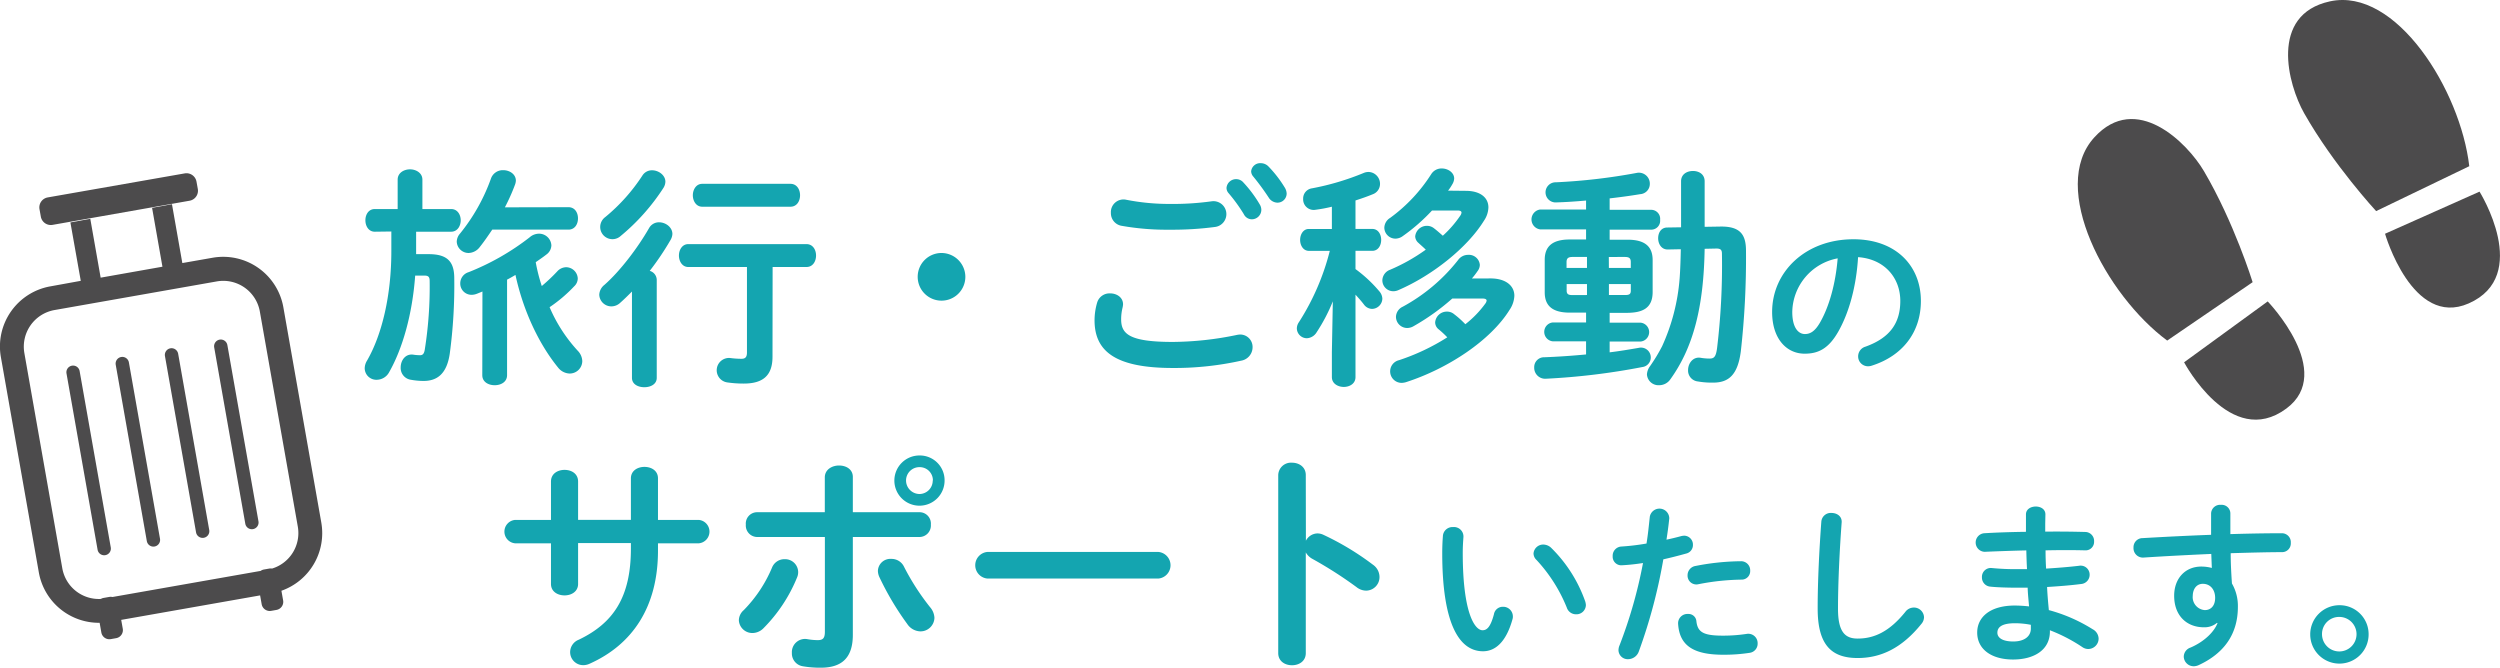 <svg xmlns="http://www.w3.org/2000/svg" viewBox="0 0 685.01 182.91"><defs><style>.a{fill:#4c4b4c;}.b{fill:#14a5b0;}</style></defs><path class="a" d="M64.61,104.66l37.51-6.61a2.78,2.78,0,0,0,2.26-3.23l-.36-2a2.79,2.79,0,0,0-3.22-2.26L63.28,97.14A2.78,2.78,0,0,0,61,100.36l.36,2A2.78,2.78,0,0,0,64.61,104.66Z" transform="translate(-50.18 -43.05)"/><path class="a" d="M108.45,113.67l-8.31,1.46L97.3,99l-5.45,1,2.84,16.13-16.93,3L74.92,103l-5.45,1L72.31,120,64,121.51a16.73,16.73,0,0,0-13.58,19.38l10.4,59a16.73,16.73,0,0,0,16.66,13.81l.47,2.66a2.23,2.23,0,0,0,2.59,1.81l1.47-.26a2.24,2.24,0,0,0,1.81-2.59l-.43-2.42,38.06-6.71.43,2.42a2.25,2.25,0,0,0,2.59,1.82l1.47-.26a2.25,2.25,0,0,0,1.82-2.6l-.47-2.65a16.74,16.74,0,0,0,10.93-18.68l-10.39-58.95A16.74,16.74,0,0,0,108.45,113.67Zm23.33,73.67a10.17,10.17,0,0,1-7.06,11.5,2.16,2.16,0,0,0-.76,0l-1.47.26a2.15,2.15,0,0,0-.89.38L81,206.63a2.43,2.43,0,0,0-1,0l-1.47.26a2.09,2.09,0,0,0-.71.27,10.17,10.17,0,0,1-10.57-8.4l-10.4-59A10.19,10.19,0,0,1,65.14,128l44.44-7.84a10.18,10.18,0,0,1,11.8,8.26Z" transform="translate(-50.18 -43.05)"/><path class="a" d="M69.89,143.25a1.83,1.83,0,0,0-1.49,2.12l8.52,48.31a1.83,1.83,0,0,0,3.61-.64L72,144.74A1.82,1.82,0,0,0,69.89,143.25Z" transform="translate(-50.18 -43.05)"/><path class="a" d="M83.38,140.87A1.84,1.84,0,0,0,81.89,143l8.52,48.31a1.83,1.83,0,1,0,3.61-.64l-8.52-48.3A1.83,1.83,0,0,0,83.38,140.87Z" transform="translate(-50.18 -43.05)"/><path class="a" d="M96.87,138.49a1.84,1.84,0,0,0-1.49,2.13l8.52,48.3a1.83,1.83,0,1,0,3.61-.64L99,140A1.84,1.84,0,0,0,96.87,138.49Z" transform="translate(-50.18 -43.05)"/><path class="a" d="M110.36,136.11a1.84,1.84,0,0,0-1.49,2.13l8.52,48.3a1.82,1.82,0,0,0,2.12,1.49A1.84,1.84,0,0,0,121,185.9l-8.52-48.3A1.84,1.84,0,0,0,110.36,136.11Z" transform="translate(-50.18 -43.05)"/><path class="a" d="M624,80.73c-12.49,13.75,3.25,43.21,20,55.64l23.41-16S662.35,104,654.05,89.91C649.52,82.21,635.48,68.07,624,80.73Z" transform="translate(-50.18 -43.05)"/><path class="a" d="M648.63,142.32s12.73,24,28,12.69c13.57-10-5.09-29.37-5.09-29.37Z" transform="translate(-50.18 -43.05)"/><path class="a" d="M688.6,43.42c-16.72,3.64-11.49,22.86-7.08,30.64,8.07,14.25,19.73,26.83,19.73,26.83l25.52-12.3C724.39,67.85,706.75,39.48,688.6,43.42Z" transform="translate(-50.18 -43.05)"/><path class="a" d="M703.69,107.1s7.46,25.86,22.89,19.1c17.41-7.63,3-30.64,3-30.64Z" transform="translate(-50.18 -43.05)"/><path class="b" d="M152.87,106.54c-1.67,0-2.57-1.53-2.57-3.13s.9-3.08,2.57-3.08h6.27V92.27c0-1.86,1.73-2.82,3.39-2.82s3.39,1,3.39,2.82v8.06h7.88c1.72,0,2.62,1.54,2.62,3.08s-.9,3.13-2.62,3.13h-9.6v6.15h3.45c5.06,0,7,2,7,6.59A140.55,140.55,0,0,1,173.41,140c-.83,5.57-3.52,7.43-7.17,7.43a19.37,19.37,0,0,1-3.45-.32,3.26,3.26,0,0,1-2.82-3.4c0-1.92,1.34-3.9,3.65-3.45a13.31,13.31,0,0,0,1.66.12c.71,0,1.09-.38,1.28-1.47a109.9,109.9,0,0,0,1.35-18.82c0-1.15-.32-1.53-1.47-1.53h-2.5c-.77,10.62-3.46,20-7.11,26.43a3.9,3.9,0,0,1-3.39,2.12,3.19,3.19,0,0,1-3.33-3.14,4.14,4.14,0,0,1,.64-2.11c4.1-7.11,6.66-17.86,6.66-30v-5.38Zm53.06-6.72c1.79,0,2.62,1.54,2.62,3.07s-.83,3.08-2.62,3.08H185.06c-1.09,1.6-2.17,3.2-3.39,4.73a4,4,0,0,1-3.07,1.67,3.25,3.25,0,0,1-3.27-3.08,3.5,3.5,0,0,1,.9-2.24,51.26,51.26,0,0,0,8.45-15,3.44,3.44,0,0,1,3.39-2.37c1.73,0,3.46,1.09,3.46,2.88a3.74,3.74,0,0,1-.26,1.16,54.2,54.2,0,0,1-2.75,6.14Zm-23.56,23.11c-.51.19-1.08.45-1.6.64a3.91,3.91,0,0,1-1.4.26,3.09,3.09,0,0,1-3.08-3.14,3.21,3.21,0,0,1,2.31-3.07,67.75,67.75,0,0,0,16.7-9.54,3.93,3.93,0,0,1,2.56-1,3.38,3.38,0,0,1,3.4,3.2,3.21,3.21,0,0,1-1.35,2.5c-.89.7-1.92,1.4-2.94,2.11a47,47,0,0,0,1.66,6.53,48.84,48.84,0,0,0,4.23-4,3.37,3.37,0,0,1,2.43-1.15,3.23,3.23,0,0,1,3.2,3.07,3,3,0,0,1-1,2.18,39.42,39.42,0,0,1-6.72,5.7,41.93,41.93,0,0,0,7.68,11.9,4.28,4.28,0,0,1,1.28,2.88,3.45,3.45,0,0,1-3.52,3.4,4.2,4.2,0,0,1-3.14-1.67c-5.25-6.46-9.53-15.55-11.65-25.35-.76.45-1.53.9-2.3,1.29v26.18c0,1.85-1.66,2.75-3.39,2.75s-3.4-.9-3.4-2.75Z" transform="translate(-50.18 -43.05)"/><path class="b" d="M223.34,122.93c-1.09,1.09-2.11,2.11-3.2,3.07a3.55,3.55,0,0,1-2.43,1,3.32,3.32,0,0,1-3.33-3.2,3.65,3.65,0,0,1,1.41-2.69c4.16-3.65,9-9.92,12.23-15.55a3.1,3.1,0,0,1,2.75-1.6c1.79,0,3.65,1.34,3.65,3.2a3.55,3.55,0,0,1-.52,1.66,74.92,74.92,0,0,1-5.69,8.45,2.6,2.6,0,0,1,1.92,2.44v26.88c0,1.73-1.67,2.56-3.4,2.56s-3.39-.83-3.39-2.56Zm5.51-33.22c1.79,0,3.65,1.34,3.65,3.13a3.39,3.39,0,0,1-.52,1.67,57.52,57.52,0,0,1-11.71,13.18,3.35,3.35,0,0,1-5.63-2.56,3.39,3.39,0,0,1,1.41-2.62,50.14,50.14,0,0,0,10.17-11.39A3.07,3.07,0,0,1,228.85,89.71Zm33,51.08c0,5.12-2.56,7.36-7.88,7.36a31.21,31.21,0,0,1-4.54-.32,3.36,3.36,0,0,1,1-6.66,23.84,23.84,0,0,0,2.94.19c1,0,1.48-.44,1.48-1.72V116.21H238.77c-1.67,0-2.56-1.6-2.56-3.14s.89-3.13,2.56-3.13h32.39c1.73,0,2.62,1.53,2.62,3.13s-.89,3.14-2.62,3.14h-9.28Zm-19.27-41.1c-1.66,0-2.56-1.6-2.56-3.13s.9-3.14,2.56-3.14h24.2c1.72,0,2.62,1.54,2.62,3.14s-.9,3.13-2.62,3.13Z" transform="translate(-50.18 -43.05)"/><path class="b" d="M314.69,118.9a6.53,6.53,0,1,1-6.53-6.53A6.56,6.56,0,0,1,314.69,118.9Z" transform="translate(-50.18 -43.05)"/><path class="b" d="M350.09,130.8a17.36,17.36,0,0,1,.7-4.8,3.54,3.54,0,0,1,3.59-2.56c1.79,0,3.52,1.09,3.52,3a5.46,5.46,0,0,1-.13.89,13.47,13.47,0,0,0-.39,3.2c0,4,2.18,6.21,14.15,6.21A88.33,88.33,0,0,0,389,134.84a5.7,5.7,0,0,1,1-.13,3.4,3.4,0,0,1,3.39,3.52,3.75,3.75,0,0,1-3.13,3.65,84.45,84.45,0,0,1-18.76,2C356.1,143.86,350.09,139.51,350.09,130.8Zm20.54-31.87a77.59,77.59,0,0,0,11.46-.71,3.54,3.54,0,0,1,1.15,7,88.92,88.92,0,0,1-12.54.77,70.8,70.8,0,0,1-13.32-1.09,3.51,3.51,0,0,1-2.81-3.52,3.46,3.46,0,0,1,4.22-3.59A60.93,60.93,0,0,0,370.63,98.93Zm15.62-4.42a2.62,2.62,0,0,1,2.69-2.37,2.56,2.56,0,0,1,1.92.9,33.67,33.67,0,0,1,4.48,6,2.87,2.87,0,0,1,.45,1.54,2.62,2.62,0,0,1-2.62,2.56,2.46,2.46,0,0,1-2.18-1.41,44.84,44.84,0,0,0-4.23-5.82A2.16,2.16,0,0,1,386.25,94.51ZM393,90a2.49,2.49,0,0,1,2.62-2.24,2.94,2.94,0,0,1,2.11.89,32.15,32.15,0,0,1,4.42,5.7,3.41,3.41,0,0,1,.58,1.73,2.52,2.52,0,0,1-2.56,2.5,2.9,2.9,0,0,1-2.37-1.41,67.63,67.63,0,0,0-4.23-5.76A2.24,2.24,0,0,1,393,90Z" transform="translate(-50.18 -43.05)"/><path class="b" d="M415.38,125.62a47.83,47.83,0,0,1-4.42,8.45,3.34,3.34,0,0,1-2.69,1.66,2.76,2.76,0,0,1-2.75-2.69,3.09,3.09,0,0,1,.58-1.73,66.07,66.07,0,0,0,8.45-19.52h-5.7c-1.6,0-2.43-1.53-2.43-3s.83-3,2.37-3h6.33V99.69a39.44,39.44,0,0,1-4.48.84,2.89,2.89,0,0,1-3.39-3,2.81,2.81,0,0,1,2.43-2.88,71.47,71.47,0,0,0,14.21-4.23,3.4,3.4,0,0,1,1.35-.25,3.25,3.25,0,0,1,3.07,3.32,3,3,0,0,1-1.92,2.76c-1.54.64-3.2,1.21-4.8,1.73v7.8h4.61c1.6,0,2.43,1.48,2.43,3s-.83,3-2.43,3h-4.61v5a37,37,0,0,1,6.53,6.09,3.27,3.27,0,0,1,.83,2,2.89,2.89,0,0,1-2.82,2.82,2.84,2.84,0,0,1-2.24-1.22c-.64-.83-1.41-1.72-2.3-2.68v22.59c0,1.79-1.6,2.69-3.2,2.69s-3.27-.9-3.27-2.69v-6.91ZM451.8,95.34c4,0,6.21,1.86,6.21,4.55a6.79,6.79,0,0,1-1.22,3.64c-4.54,7.37-14.14,15-23.42,19a3.36,3.36,0,0,1-1.48.32,3,3,0,0,1-2.94-3,3.17,3.17,0,0,1,2.11-2.88,50.62,50.62,0,0,0,9.79-5.51c-.7-.7-1.4-1.28-2-1.85a2.44,2.44,0,0,1-.9-1.8,3.21,3.21,0,0,1,3.2-2.88,3.07,3.07,0,0,1,2,.71c.84.64,1.61,1.34,2.37,2a30.3,30.3,0,0,0,4.74-5.44,1.84,1.84,0,0,0,.38-.89c0-.39-.38-.58-1.08-.58h-7a51,51,0,0,1-8,7,3.48,3.48,0,0,1-2,.71,3.06,3.06,0,0,1-3.07-3,3.26,3.26,0,0,1,1.6-2.69,44,44,0,0,0,11.26-12,3.34,3.34,0,0,1,2.88-1.54c1.73,0,3.4,1.15,3.4,2.75a3.34,3.34,0,0,1-.52,1.6,13.3,13.3,0,0,1-1.15,1.73Zm6.79,24c4.16,0,6.53,2,6.53,4.74a7.32,7.32,0,0,1-1.29,3.84c-5.18,8.39-16.89,16.13-28.42,19.85a4.59,4.59,0,0,1-1.21.19,3.15,3.15,0,0,1-.71-6.21,59,59,0,0,0,13.25-6.27,25.59,25.59,0,0,0-2.43-2.25,2.42,2.42,0,0,1-.89-1.85,3.21,3.21,0,0,1,3.2-2.95,3,3,0,0,1,2,.71,25.36,25.36,0,0,1,3.07,2.75,28.21,28.21,0,0,0,5.51-5.7,1.79,1.79,0,0,0,.32-.76c0-.39-.39-.58-1.15-.58h-8.26a61.72,61.72,0,0,1-10.56,7.55,3.47,3.47,0,0,1-1.8.52,3.08,3.08,0,0,1-3.07-3.08,3.17,3.17,0,0,1,1.86-2.75,48.88,48.88,0,0,0,15.17-12.8,3.35,3.35,0,0,1,2.75-1.41,3,3,0,0,1,3.2,2.75,2.9,2.9,0,0,1-.64,1.73,20.45,20.45,0,0,1-1.54,2Z" transform="translate(-50.18 -43.05)"/><path class="b" d="M484.77,105.9H472.16a2.75,2.75,0,0,1,0-5.44h12.61V98c-2.82.25-5.57.44-8.13.51a2.76,2.76,0,1,1-.13-5.51,161.08,161.08,0,0,0,22.08-2.56,3,3,0,0,1,3.65,3,2.81,2.81,0,0,1-2.62,2.81c-2.69.45-5.51.83-8.39,1.16v3.13h11.46a2.47,2.47,0,0,1,2.37,2.75,2.44,2.44,0,0,1-2.37,2.69H491.23v2.75h4.93c4.8,0,6.85,1.93,6.85,5.57v8.9c-.06,4.42-2.94,5.51-6.85,5.57h-4.93v2.69h8.45a2.6,2.6,0,0,1,0,5.18h-8.45v2.95c2.69-.32,5.31-.77,7.94-1.22A2.69,2.69,0,0,1,502.5,141a2.64,2.64,0,0,1-2.31,2.62,186.15,186.15,0,0,1-26.56,3.21,3,3,0,0,1-3.07-3.08,2.7,2.7,0,0,1,2.81-2.81c3.46-.13,7.43-.39,11.4-.77v-3.59h-9.09a2.6,2.6,0,0,1,0-5.18h9.09v-2.69h-4.48c-4.8,0-6.85-1.92-6.85-5.57v-8.9c0-3.64,2.05-5.57,6.85-5.57h4.48Zm.25,10.56v-3h-4c-1.21,0-1.6.44-1.6,1.4v1.6Zm0,7.43v-3h-5.57v1.79c0,1.09.64,1.22,1.6,1.22Zm6-7.43h6v-1.6c0-1-.38-1.4-1.6-1.4H491Zm4.41,7.43c1.22,0,1.6-.26,1.6-1.22v-1.79h-6v3Zm21.83-12.67c-.26,16.06-3.14,27.07-9.41,35.78a3.71,3.71,0,0,1-3.07,1.6,3.16,3.16,0,0,1-3.33-2.95,4.12,4.12,0,0,1,.83-2.24,47.61,47.61,0,0,0,3.33-5.5,54.76,54.76,0,0,0,4.8-18.63c.19-2.62.26-5.25.32-7.94l-3.52.07c-1.79.06-2.69-1.54-2.69-3.08s.83-2.94,2.5-2.94l3.78-.06V92.72c0-1.92,1.6-2.82,3.26-2.82s3.2.9,3.2,2.82V105.2l4.23-.07c5.69-.12,7.1,2.37,7.1,6.66a228.31,228.31,0,0,1-1.41,27.46c-.83,6.53-3.33,8.64-7.61,8.64a22.54,22.54,0,0,1-4.17-.32,3,3,0,0,1-2.68-3.13c0-1.86,1.4-3.78,3.58-3.33a14.93,14.93,0,0,0,2.3.19c1.22,0,1.73-.45,2.05-2.75A189.83,189.83,0,0,0,522,112.62c0-1.08-.32-1.47-1.53-1.47Z" transform="translate(-50.18 -43.05)"/><path class="b" d="M535.75,128.53c0-10.94,9.08-19.92,22.28-19.92,11.71,0,18.48,7.34,18.48,16.9,0,8.69-5.14,15.07-13.39,17.71a3.28,3.28,0,0,1-1.11.19,2.69,2.69,0,0,1-2.69-2.73,2.76,2.76,0,0,1,2-2.64c6.82-2.45,9.55-6.58,9.55-12.53,0-6.29-4.27-11.48-11.57-12-.48,8-2.45,15.17-5.42,20.4-2.64,4.65-5.47,6.05-9.17,6.05C539.83,140,535.75,136,535.75,128.53Zm5.52,0c0,4.42,1.73,6.05,3.46,6.05,1.49,0,2.78-.77,4.18-3.22,2.44-4.27,4.22-10.46,4.8-17.52A15.21,15.21,0,0,0,541.27,128.53Z" transform="translate(-50.18 -43.05)"/><path class="b" d="M208.58,203.05c0,2.12-1.86,3.14-3.71,3.14s-3.72-1-3.72-3.14V191.92H191.3a3.22,3.22,0,0,1,0-6.41h9.85V175c0-2.18,1.86-3.2,3.72-3.2s3.71,1,3.71,3.2v10.49h14.47V174.12c0-2.11,1.85-3.14,3.71-3.14s3.71,1,3.71,3.14v11.39h11.2a3.22,3.22,0,0,1,0,6.41h-11.2v2c0,15.55-7.1,25.8-18.75,31a4.21,4.21,0,0,1-1.73.39,3.59,3.59,0,0,1-3.59-3.59,3.68,3.68,0,0,1,2.37-3.39c9.48-4.54,14.28-11.65,14.28-25v-1.47H208.58Z" transform="translate(-50.18 -43.05)"/><path class="b" d="M265.17,196.27a3.58,3.58,0,0,1,3.71,3.45,3.66,3.66,0,0,1-.32,1.6,42.4,42.4,0,0,1-9.15,13.83,4.28,4.28,0,0,1-3,1.35,3.7,3.7,0,0,1-3.78-3.46,3.76,3.76,0,0,1,1.35-2.82,37.07,37.07,0,0,0,7.74-11.65A3.65,3.65,0,0,1,265.17,196.27ZM283.86,217c0,6.46-3.2,9-8.77,9a27.73,27.73,0,0,1-4.93-.39,3.55,3.55,0,0,1-3-3.64,3.61,3.61,0,0,1,4.29-3.78,17.08,17.08,0,0,0,2.75.26c1.41,0,2-.45,2-2.31V190.19H257.61a3.15,3.15,0,0,1-3.07-3.4,3.11,3.11,0,0,1,3.07-3.39h18.57v-9.54c0-2.17,2-3.26,3.9-3.26s3.78,1,3.78,3.14v9.66h18.31a3.11,3.11,0,0,1,3.07,3.39,3.15,3.15,0,0,1-3.07,3.4H283.86ZM305,209.39a4.8,4.8,0,0,1,1.22,2.94,3.83,3.83,0,0,1-3.84,3.72,4.45,4.45,0,0,1-3.59-2,78.34,78.34,0,0,1-7.68-12.93,4.23,4.23,0,0,1-.38-1.66,3.41,3.41,0,0,1,3.65-3.27,3.78,3.78,0,0,1,3.52,2.18A65.84,65.84,0,0,0,305,209.39Zm4-34.69a6.88,6.88,0,1,1-6.85-6.85A6.79,6.79,0,0,1,309,174.7Zm-3.2,0a3.61,3.61,0,0,0-3.65-3.65,3.66,3.66,0,0,0-3.71,3.65,3.72,3.72,0,0,0,3.71,3.71A3.66,3.66,0,0,0,305.75,174.7Z" transform="translate(-50.18 -43.05)"/><path class="b" d="M367.52,194.28a3.66,3.66,0,0,1,0,7.3H320.79a3.66,3.66,0,0,1,0-7.3Z" transform="translate(-50.18 -43.05)"/><path class="b" d="M408,191.21a3.65,3.65,0,0,1,3.14-2,3.86,3.86,0,0,1,1.66.38,75.14,75.14,0,0,1,13.57,8.19,4.13,4.13,0,0,1,1.8,3.33,3.72,3.72,0,0,1-3.65,3.78,4.33,4.33,0,0,1-2.69-1,111.87,111.87,0,0,0-12-7.68,4.62,4.62,0,0,1-1.86-1.8v27.59c0,2.24-1.86,3.33-3.78,3.33s-3.77-1.09-3.77-3.33V173.22a3.5,3.5,0,0,1,3.77-3.39c1.92,0,3.78,1.15,3.78,3.39Z" transform="translate(-50.18 -43.05)"/><path class="b" d="M448.34,187.47a2.59,2.59,0,0,1,2.83,2.69c-.1,1.48-.19,2.64-.19,4.37,0,16.8,3.4,21.21,5.42,21.21,1.15,0,2.16-.77,3.12-4.36a2.46,2.46,0,0,1,2.45-2.07,2.65,2.65,0,0,1,2.74,2.59,2.31,2.31,0,0,1-.1.82c-1.78,6.43-4.85,8.78-8.07,8.78-7,0-11.18-8.59-11.18-26.83,0-2.21.1-3.65.19-4.9A2.64,2.64,0,0,1,448.34,187.47Zm36.19,20.35a4.4,4.4,0,0,1,.19,1,2.59,2.59,0,0,1-2.68,2.55,2.65,2.65,0,0,1-2.55-1.83,42.55,42.55,0,0,0-8.3-13.06,2.49,2.49,0,0,1-.82-1.77,2.66,2.66,0,0,1,2.74-2.45,3.18,3.18,0,0,1,2.11.91A38.54,38.54,0,0,1,484.53,207.82Z" transform="translate(-50.18 -43.05)"/><path class="b" d="M494.7,197.93a2.36,2.36,0,0,1-2.64-2.49,2.52,2.52,0,0,1,2.45-2.64,63.18,63.18,0,0,0,6.82-.82c.43-2.64.62-4.75.91-7.39a2.69,2.69,0,0,1,5.33.48c-.24,2.3-.48,4-.77,5.85,1.35-.28,2.74-.62,4.13-1a4.43,4.43,0,0,1,.72-.09,2.44,2.44,0,0,1,2.4,2.54,2.38,2.38,0,0,1-1.87,2.36c-2.21.62-4.32,1.15-6.24,1.58a145.84,145.84,0,0,1-6.72,25.25,3.16,3.16,0,0,1-2.93,2.11,2.53,2.53,0,0,1-2.64-2.45,3.42,3.42,0,0,1,.29-1.34,127.72,127.72,0,0,0,6.43-22.56C498.3,197.65,496.38,197.84,494.7,197.93Zm18,13.35a2.16,2.16,0,0,1,2.3,2c.34,3.08,2.06,3.94,7.3,3.94a42.88,42.88,0,0,0,6.48-.48,2.57,2.57,0,0,1,3,2.64,2.52,2.52,0,0,1-2.21,2.55,45.8,45.8,0,0,1-7.2.52c-8.25,0-12-2.54-12.38-8.45A2.55,2.55,0,0,1,512.71,211.28Zm14.45-14.45a2.49,2.49,0,0,1,2.59,2.59,2.34,2.34,0,0,1-2.45,2.45,64.94,64.94,0,0,0-11.71,1.25,2.41,2.41,0,0,1-3-2.45,2.58,2.58,0,0,1,2.21-2.55A67,67,0,0,1,527.16,196.83Z" transform="translate(-50.18 -43.05)"/><path class="b" d="M549.23,186a2.59,2.59,0,0,1,2.79-2.4c1.48,0,2.93.91,2.78,2.64-.53,7.11-1,16.23-1,23.62,0,6.43,2,8.16,5.38,8.16,4.46,0,8.64-1.83,13.06-7.3a2.91,2.91,0,0,1,2.3-1.2,2.77,2.77,0,0,1,2.83,2.64,2.86,2.86,0,0,1-.67,1.78c-5.47,6.82-11.28,9.41-17.52,9.41-7.15,0-10.95-3.55-10.95-13.54C548.22,202.16,548.71,193,549.23,186Z" transform="translate(-50.18 -43.05)"/><path class="b" d="M610.58,186.51v2.21c3.84-.05,7.63,0,10.94.09a2.46,2.46,0,0,1,2.45,2.6,2.33,2.33,0,0,1-2.45,2.44c-3.21-.09-7-.09-10.85,0,0,1.69.05,3.37.15,5,3.17-.2,6.24-.44,9-.77a2.46,2.46,0,0,1,2.93,2.45,2.53,2.53,0,0,1-2.35,2.54c-2.93.38-6.1.62-9.31.82.09,2.11.28,4.22.48,6.33a43.85,43.85,0,0,1,12,5.24,3,3,0,0,1,1.64,2.59,2.87,2.87,0,0,1-2.83,2.83,2.84,2.84,0,0,1-1.64-.53,44.81,44.81,0,0,0-8.88-4.61v.34c0,5.18-4.51,7.68-10.08,7.68-6.09,0-9.84-2.93-9.84-7.39,0-4.18,3.46-7.4,10.32-7.4a36.91,36.91,0,0,1,3.89.24c-.14-1.72-.34-3.45-.38-5.13h-2.74c-2.88,0-5.81-.1-7.49-.29a2.49,2.49,0,0,1-2.3-2.54A2.43,2.43,0,0,1,596,198.7,66.88,66.88,0,0,0,603,199h2.59c-.1-1.73-.15-3.41-.19-5.14-4.08.1-8.07.24-11.43.39a2.55,2.55,0,0,1-.1-5.09c3.36-.2,7.35-.34,11.43-.39V184c0-1.44,1.34-2.16,2.69-2.16s2.64.72,2.64,2.16Zm-3.94,28.8v-1.06a23,23,0,0,0-4.32-.43c-3.74,0-4.85,1.15-4.85,2.6,0,1.29,1.25,2.4,4.37,2.4S606.64,217.33,606.64,215.31Z" transform="translate(-50.18 -43.05)"/><path class="b" d="M657.62,213.73a5.29,5.29,0,0,1-3.55,1.2c-4.71,0-8.16-3.17-8.16-8.64,0-4.71,3-8,7.44-8a11.37,11.37,0,0,1,2.88.38c-.05-1.29-.1-2.54-.15-3.84-6.48.29-13,.63-18.62,1a2.58,2.58,0,0,1-2.69-2.74,2.48,2.48,0,0,1,2.45-2.59c5.66-.33,12.24-.67,18.81-.91,0-1.73,0-3.7,0-5.86a2.46,2.46,0,0,1,2.68-2.35,2.38,2.38,0,0,1,2.6,2.3v5.72c5-.15,9.79-.24,14.06-.24a2.45,2.45,0,0,1,2.5,2.64,2.39,2.39,0,0,1-2.31,2.54c-4.27,0-9.17.15-14.16.29,0,2.78.15,5.52.34,8.3a12.32,12.32,0,0,1,1.63,6.39c0,7.58-3.89,12.82-10.8,16a3.38,3.38,0,0,1-1.3.29,2.72,2.72,0,0,1-2.73-2.69,2.68,2.68,0,0,1,1.87-2.44c3.89-1.68,6.53-4.42,7.39-6.73Zm-6.63-7.3a3.57,3.57,0,0,0,3.32,3.79c1.63,0,2.83-1.15,2.83-3.36s-1.3-3.84-3.36-3.84C652.15,203,651,204.32,651,206.43Z" transform="translate(-50.18 -43.05)"/><path class="b" d="M699.19,216.8a8,8,0,1,1-8-7.92A7.94,7.94,0,0,1,699.19,216.8Zm-12.77,0a4.73,4.73,0,1,0,4.75-4.71A4.67,4.67,0,0,0,686.42,216.8Z" transform="translate(-50.18 -43.05)"/></svg>